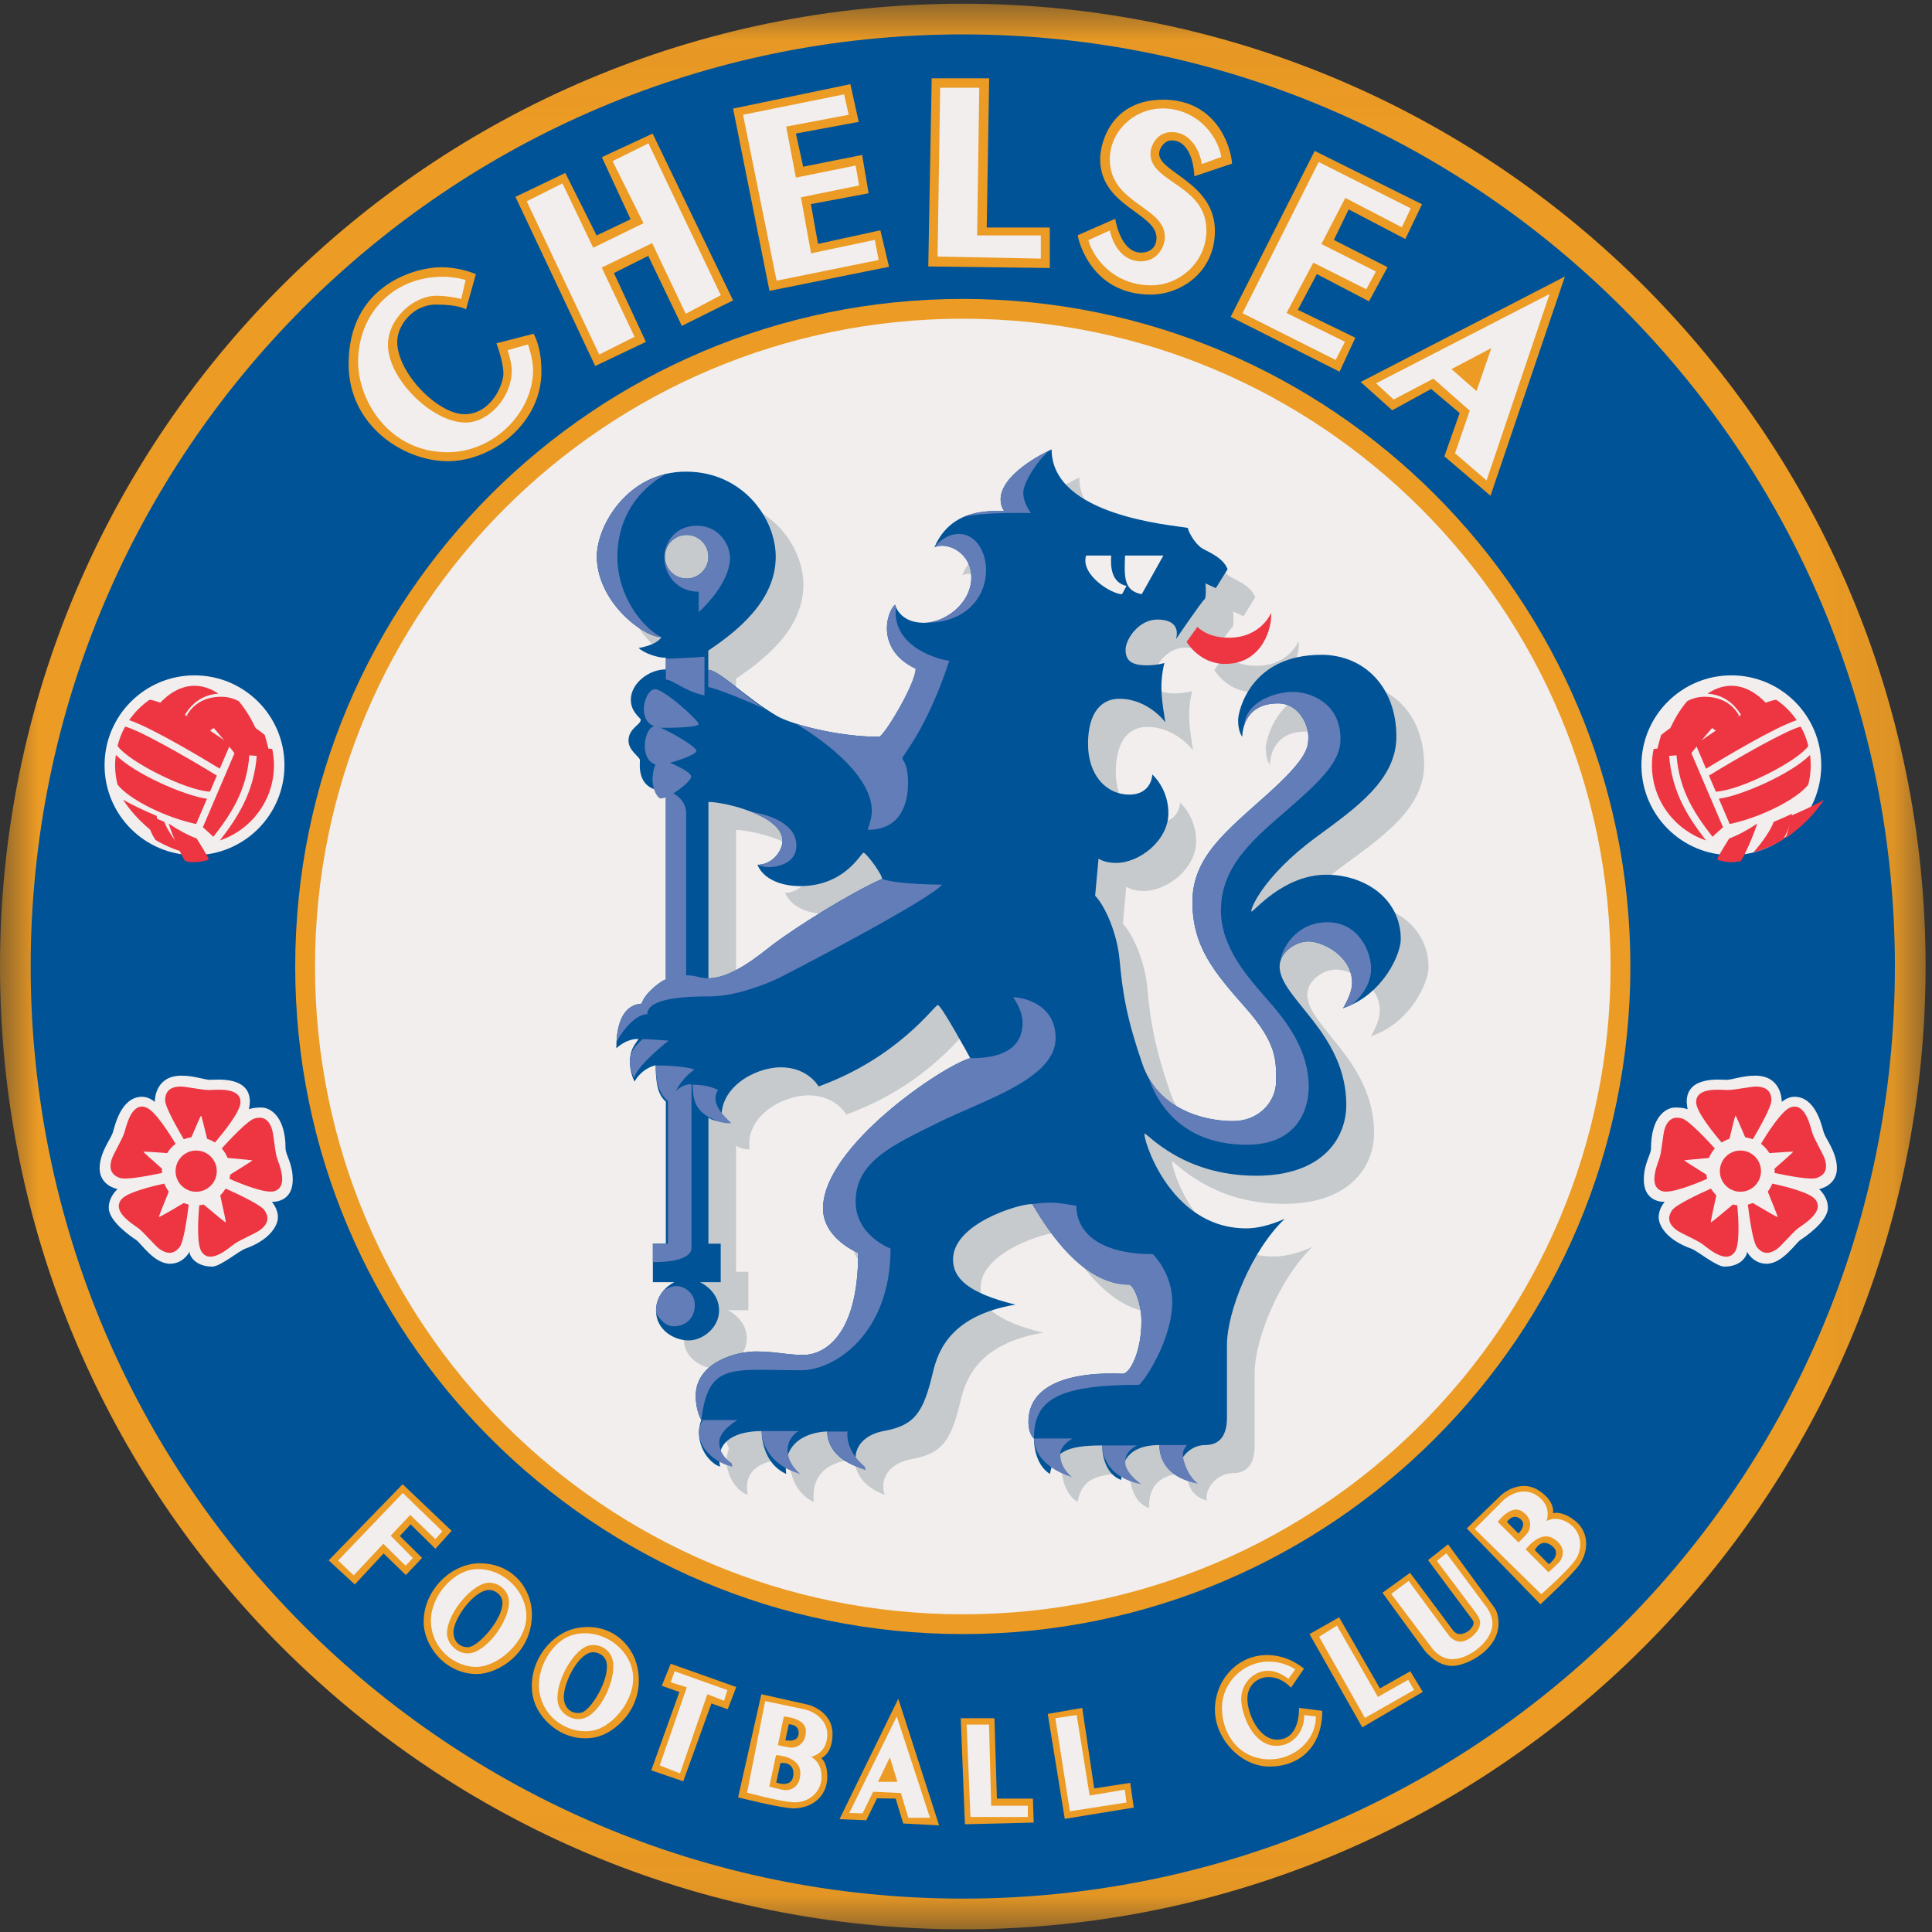 <?xml version="1.0" encoding="UTF-8" standalone="no"?>
<svg width="25px" height="25px" viewBox="0 0 25 25" version="1.1" xmlns="http://www.w3.org/2000/svg" xmlns:xlink="http://www.w3.org/1999/xlink">
    <rect x="0" y="0" width="25" height="25" fill="#333333" stroke="none"/>
    <!-- Generator: Sketch 42 (36781) - http://www.bohemiancoding.com/sketch -->
    <title>chelsea_crest</title>
    <desc>Created with Sketch.</desc>
    <defs>
        <polygon id="path-1" points="24.917 12.493 24.917 24.952 0 24.952 0 12.493 0 0.035 24.917 0.035"></polygon>
    </defs>
    <g id="Page-1" stroke="none" stroke-width="1" fill="none" fill-rule="evenodd">
        <g id="standings" transform="translate(-37, -568)">
            <g id="Group" transform="translate(15, 478)">
                <g id="row3" transform="translate(0, 90)">
                    <g id="chelsea_crest" transform="translate(22, 0)">
                        <g id="Group-3" transform="translate(0, 0.013)">
                            <mask id="mask-2" fill="white">
                                <use xlink:href="#path-1"></use>
                            </mask>
                            <g id="Clip-2"></g>
                            <path d="M0,12.493 C0,5.612 5.578,0.035 12.459,0.035 C19.339,0.035 24.917,5.612 24.917,12.493 C24.917,19.374 19.339,24.952 12.459,24.952 C5.578,24.952 0,19.374 0,12.493" id="Fill-1" fill="#EC9B24" mask="url(#mask-2)"></path>
                        </g>
                        <path d="M0.397,12.507 C0.397,5.845 5.797,0.445 12.459,0.445 C19.12,0.445 24.52,5.845 24.52,12.507 C24.52,19.168 19.12,24.568 12.459,24.568 C5.797,24.568 0.397,19.168 0.397,12.507" id="Fill-4" fill="#005397"></path>
                        <path d="M3.82,12.507 C3.82,7.736 7.688,3.868 12.459,3.868 C17.23,3.868 21.097,7.736 21.097,12.507 C21.097,17.278 17.23,21.145 12.459,21.145 C7.688,21.145 3.82,17.278 3.82,12.507" id="Fill-6" fill="#EC9B24"></path>
                        <path d="M4.076,12.507 C4.076,7.877 7.829,4.124 12.459,4.124 C17.088,4.124 20.841,7.877 20.841,12.507 C20.841,17.136 17.088,20.889 12.459,20.889 C7.829,20.889 4.076,17.136 4.076,12.507" id="Fill-8" fill="#F1EEED"></path>
                        <path d="M1.353,9.902 C1.353,10.545 1.874,11.066 2.517,11.066 C3.16,11.066 3.681,10.545 3.681,9.902 C3.681,9.26 3.16,8.739 2.517,8.739 C1.874,8.739 1.353,9.26 1.353,9.902" id="Fill-10" fill="#F1EEED"></path>
                        <path d="M2.347,13.919 C2.515,13.919 2.644,13.973 2.719,13.973 C2.794,13.973 3.233,13.919 3.233,14.255 C3.233,14.283 3.222,14.355 3.222,14.355 C3.222,14.355 3.26,14.331 3.381,14.331 C3.503,14.331 3.695,14.453 3.695,14.861 C3.695,14.943 3.788,15.054 3.788,15.265 C3.788,15.507 3.618,15.553 3.518,15.553 C3.518,15.553 3.596,15.636 3.596,15.75 C3.596,15.864 3.486,16.047 3.173,16.158 C3.098,16.184 2.849,16.39 2.747,16.39 C2.53,16.39 2.452,16.252 2.452,16.198 C2.452,16.198 2.378,16.35 2.203,16.353 C1.996,16.356 1.823,16.086 1.762,16.045 C1.7,16.005 1.407,15.805 1.407,15.628 C1.407,15.483 1.521,15.387 1.521,15.387 C1.521,15.387 1.272,15.343 1.29,15.09 C1.303,14.897 1.434,14.735 1.459,14.657 C1.485,14.579 1.56,14.192 1.84,14.192 C1.93,14.192 2.003,14.259 2.003,14.259 C2.003,14.202 2.024,13.919 2.347,13.919" id="Fill-12" fill="#F1EEED"></path>
                        <path d="M2.476,14.717 C2.546,14.552 2.598,14.435 2.602,14.435 C2.606,14.435 2.638,14.56 2.68,14.736 C2.716,14.748 2.75,14.764 2.781,14.784 C2.88,14.669 3.112,14.386 3.112,14.262 C3.112,14.06 2.788,14.105 2.702,14.105 C2.617,14.105 2.405,14.06 2.341,14.06 C2.177,14.06 2.137,14.147 2.137,14.238 C2.137,14.325 2.296,14.603 2.378,14.742 C2.409,14.73 2.442,14.721 2.476,14.717" id="Fill-14" fill="#EE3542"></path>
                        <path d="M3.582,14.976 C3.558,14.894 3.54,14.679 3.521,14.617 C3.474,14.461 3.379,14.447 3.291,14.474 C3.206,14.499 2.973,14.746 2.869,14.861 C2.901,14.897 2.927,14.939 2.946,14.984 C3.131,15 3.265,15.013 3.267,15.015 C3.27,15.017 3.147,15.095 2.978,15.2 C2.976,15.219 2.974,15.237 2.97,15.254 C3.117,15.319 3.435,15.448 3.549,15.414 C3.743,15.355 3.607,15.058 3.582,14.976" id="Fill-16" fill="#EE3542"></path>
                        <path d="M3.421,15.659 C3.369,15.586 3.06,15.443 2.919,15.38 C2.9,15.412 2.876,15.442 2.85,15.468 C2.894,15.665 2.925,15.813 2.921,15.817 C2.917,15.822 2.795,15.722 2.635,15.586 C2.617,15.591 2.598,15.594 2.579,15.596 C2.564,15.753 2.541,16.103 2.611,16.201 C2.727,16.367 2.966,16.143 3.036,16.094 C3.106,16.045 3.304,15.96 3.357,15.922 C3.491,15.828 3.474,15.734 3.421,15.659" id="Fill-18" fill="#EE3542"></path>
                        <path d="M2.056,15.747 C2.056,15.738 2.11,15.601 2.184,15.419 C2.161,15.388 2.141,15.353 2.126,15.316 C1.966,15.35 1.64,15.429 1.568,15.523 C1.444,15.683 1.728,15.845 1.796,15.897 C1.863,15.95 2.003,16.114 2.054,16.154 C2.184,16.253 2.269,16.209 2.325,16.137 C2.378,16.067 2.423,15.745 2.442,15.587 C2.42,15.582 2.399,15.575 2.378,15.567 C2.195,15.676 2.056,15.756 2.056,15.747" id="Fill-20" fill="#EE3542"></path>
                        <path d="M2.095,15.15 C2.095,15.141 2.097,15.132 2.097,15.123 C1.957,15 1.855,14.909 1.855,14.904 C1.855,14.9 1.984,14.907 2.163,14.921 C2.192,14.874 2.229,14.834 2.272,14.801 C2.192,14.667 2.002,14.366 1.886,14.328 C1.694,14.263 1.634,14.584 1.606,14.665 C1.579,14.746 1.469,14.932 1.448,14.993 C1.396,15.148 1.466,15.214 1.552,15.243 C1.633,15.271 1.936,15.212 2.096,15.178 C2.096,15.168 2.095,15.159 2.095,15.15" id="Fill-22" fill="#EE3542"></path>
                        <path d="M2.272,15.155 C2.272,15.302 2.391,15.421 2.538,15.421 C2.685,15.421 2.805,15.302 2.805,15.155 C2.805,15.007 2.685,14.888 2.538,14.888 C2.391,14.888 2.272,15.007 2.272,15.155" id="Fill-24" fill="#EE3542"></path>
                        <path d="M22.712,13.919 C22.544,13.919 22.415,13.973 22.34,13.973 C22.265,13.973 21.826,13.919 21.826,14.255 C21.826,14.283 21.837,14.355 21.837,14.355 C21.837,14.355 21.799,14.331 21.678,14.331 C21.556,14.331 21.364,14.453 21.364,14.861 C21.364,14.943 21.271,15.054 21.271,15.265 C21.271,15.507 21.441,15.553 21.541,15.553 C21.541,15.553 21.463,15.636 21.463,15.75 C21.463,15.864 21.573,16.047 21.886,16.158 C21.961,16.184 22.21,16.39 22.312,16.39 C22.529,16.39 22.607,16.252 22.607,16.198 C22.607,16.198 22.681,16.35 22.856,16.353 C23.063,16.356 23.236,16.086 23.297,16.045 C23.359,16.005 23.653,15.805 23.653,15.628 C23.653,15.483 23.539,15.387 23.539,15.387 C23.539,15.387 23.787,15.343 23.769,15.09 C23.756,14.897 23.626,14.735 23.6,14.657 C23.575,14.579 23.5,14.192 23.219,14.192 C23.129,14.192 23.056,14.259 23.056,14.259 C23.056,14.202 23.035,13.919 22.712,13.919" id="Fill-26" fill="#F1EEED"></path>
                        <path d="M22.583,14.717 C22.513,14.552 22.462,14.435 22.457,14.435 C22.453,14.435 22.421,14.56 22.379,14.736 C22.343,14.748 22.309,14.764 22.278,14.784 C22.179,14.669 21.948,14.386 21.948,14.262 C21.948,14.06 22.271,14.105 22.357,14.105 C22.442,14.105 22.654,14.06 22.718,14.06 C22.882,14.06 22.922,14.147 22.922,14.238 C22.922,14.325 22.763,14.603 22.681,14.742 C22.65,14.73 22.617,14.721 22.583,14.717" id="Fill-28" fill="#EE3542"></path>
                        <path d="M21.477,14.976 C21.502,14.894 21.519,14.679 21.538,14.617 C21.585,14.461 21.68,14.447 21.768,14.474 C21.853,14.499 22.086,14.746 22.19,14.861 C22.158,14.897 22.132,14.939 22.113,14.984 C21.928,15 21.794,15.013 21.792,15.015 C21.789,15.017 21.913,15.095 22.081,15.2 C22.083,15.219 22.086,15.237 22.09,15.254 C21.942,15.319 21.624,15.448 21.51,15.414 C21.316,15.355 21.452,15.058 21.477,14.976" id="Fill-30" fill="#EE3542"></path>
                        <path d="M21.638,15.659 C21.69,15.586 21.999,15.443 22.14,15.38 C22.159,15.412 22.183,15.442 22.209,15.468 C22.165,15.665 22.134,15.813 22.138,15.817 C22.142,15.822 22.264,15.722 22.424,15.586 C22.442,15.591 22.461,15.594 22.48,15.596 C22.495,15.753 22.518,16.103 22.448,16.201 C22.332,16.367 22.093,16.143 22.023,16.094 C21.953,16.045 21.755,15.96 21.702,15.922 C21.568,15.828 21.586,15.734 21.638,15.659" id="Fill-32" fill="#EE3542"></path>
                        <path d="M23.003,15.747 C23.003,15.738 22.949,15.601 22.875,15.419 C22.899,15.388 22.919,15.353 22.933,15.316 C23.093,15.35 23.42,15.429 23.492,15.523 C23.615,15.683 23.331,15.845 23.263,15.897 C23.196,15.95 23.056,16.114 23.005,16.154 C22.875,16.253 22.79,16.209 22.734,16.137 C22.681,16.067 22.636,15.745 22.617,15.587 C22.639,15.582 22.661,15.575 22.681,15.567 C22.865,15.676 23.003,15.756 23.003,15.747" id="Fill-34" fill="#EE3542"></path>
                        <path d="M22.964,15.15 C22.964,15.141 22.962,15.132 22.962,15.123 C23.102,15 23.204,14.909 23.204,14.904 C23.204,14.9 23.075,14.907 22.896,14.921 C22.867,14.874 22.83,14.834 22.787,14.801 C22.867,14.667 23.057,14.366 23.173,14.328 C23.365,14.263 23.426,14.584 23.453,14.665 C23.48,14.746 23.59,14.932 23.611,14.993 C23.663,15.148 23.593,15.214 23.507,15.243 C23.426,15.271 23.123,15.212 22.963,15.178 C22.963,15.168 22.964,15.159 22.964,15.15" id="Fill-36" fill="#EE3542"></path>
                        <path d="M22.787,15.155 C22.787,15.302 22.668,15.421 22.521,15.421 C22.374,15.421 22.255,15.302 22.255,15.155 C22.255,15.007 22.374,14.888 22.521,14.888 C22.668,14.888 22.787,15.007 22.787,15.155" id="Fill-38" fill="#EE3542"></path>
                        <path d="M3.232,9.67 C3.183,9.668 3.128,9.667 3.069,9.666 L2.625,10.705 C2.685,10.757 2.729,10.797 2.76,10.828 C3.026,10.491 3.22,10.167 3.232,9.67" id="Fill-40" fill="#EE3542"></path>
                        <path d="M3.426,9.511 C3.343,9.441 3.162,9.306 3.011,9.306 C2.88,9.306 2.795,9.353 2.747,9.397 C2.896,9.57 3.014,9.719 3.053,9.769 C3.262,9.769 3.407,9.789 3.497,9.806 C3.478,9.703 3.454,9.605 3.426,9.511" id="Fill-42" fill="#EE3542"></path>
                        <path d="M2.806,10.036 C2.419,9.799 1.809,9.45 1.619,9.402 C1.576,9.48 1.543,9.564 1.521,9.653 C1.663,9.853 2.4,10.228 2.717,10.244 L2.806,10.036 Z" id="Fill-44" fill="#EE3542"></path>
                        <path d="M2.127,10.635 C2.046,10.602 1.966,10.567 1.889,10.53 C1.903,10.627 1.938,10.76 2.011,10.868 C2.127,10.938 2.254,10.993 2.389,11.03 C2.273,10.899 2.16,10.735 2.127,10.635" id="Fill-46" fill="#EE3542"></path>
                        <path d="M2.678,10.336 C2.389,10.297 1.745,10.016 1.499,9.769 C1.493,9.813 1.489,9.857 1.489,9.902 C1.489,9.989 1.501,10.073 1.521,10.153 C1.664,10.337 2.12,10.573 2.538,10.663 L2.678,10.336 Z" id="Fill-48" fill="#EE3542"></path>
                        <path d="M2.844,9.947 L2.978,9.634 C2.738,9.46 2.178,9.083 1.935,9.055 C1.832,9.126 1.743,9.216 1.671,9.319 C1.957,9.411 2.648,9.827 2.844,9.947" id="Fill-50" fill="#EE3542"></path>
                        <path d="M2.7,11.109 C2.658,11.034 2.6,10.937 2.545,10.85 C2.432,10.808 2.307,10.741 2.182,10.657 C2.237,10.827 2.336,11.05 2.395,11.142 C2.435,11.151 2.475,11.157 2.517,11.157 C2.577,11.157 2.635,11.145 2.692,11.127 C2.695,11.121 2.697,11.115 2.7,11.109" id="Fill-52" fill="#EE3542"></path>
                        <path d="M2.028,10.558 C1.868,10.491 1.72,10.421 1.592,10.349 C1.717,10.538 1.886,10.707 2.092,10.849 C2.05,10.737 2.031,10.632 2.028,10.558" id="Fill-54" fill="#EE3542"></path>
                        <path d="M2.862,9.016 C2.718,9.016 2.53,9.061 2.416,9.259 C2.498,9.341 2.581,9.43 2.658,9.516 C2.72,9.435 2.837,9.358 3.011,9.358 C3.12,9.358 3.238,9.417 3.333,9.479 C3.265,9.322 3.183,9.183 3.089,9.073 C3.043,9.048 2.964,9.016 2.862,9.016" id="Fill-56" fill="#EE3542"></path>
                        <path d="M3.328,9.674 C3.315,10.191 3.109,10.537 2.845,10.875 C3.252,10.738 3.545,10.355 3.545,9.902 C3.545,9.83 3.537,9.76 3.523,9.692 C3.479,9.686 3.415,9.679 3.328,9.674" id="Fill-58" fill="#EE3542"></path>
                        <path d="M2.33,9.374 C2.432,9.126 2.602,8.99 2.825,8.976 C2.728,8.91 2.624,8.874 2.517,8.874 C2.35,8.874 2.194,8.961 2.055,9.112 C2.137,9.17 2.232,9.263 2.33,9.374" id="Fill-60" fill="#EE3542"></path>
                        <path d="M23.567,9.902 C23.567,10.545 23.046,11.066 22.404,11.066 C21.761,11.066 21.24,10.545 21.24,9.902 C21.24,9.26 21.761,8.739 22.404,8.739 C23.046,8.739 23.567,9.26 23.567,9.902" id="Fill-62" fill="#F1EEED"></path>
                        <path d="M21.689,9.67 C21.737,9.668 21.792,9.667 21.852,9.666 L22.296,10.705 C22.236,10.757 22.192,10.797 22.16,10.828 C21.895,10.491 21.7,10.167 21.689,9.67" id="Fill-64" fill="#EE3542"></path>
                        <path d="M21.495,9.511 C21.578,9.441 21.758,9.306 21.91,9.306 C22.041,9.306 22.125,9.353 22.174,9.397 C22.024,9.57 21.906,9.719 21.868,9.769 C21.658,9.769 21.514,9.789 21.424,9.806 C21.442,9.703 21.466,9.605 21.495,9.511" id="Fill-66" fill="#EE3542"></path>
                        <path d="M22.114,10.036 C22.501,9.799 23.112,9.45 23.301,9.402 C23.345,9.48 23.378,9.564 23.4,9.653 C23.257,9.853 22.52,10.228 22.203,10.244 L22.114,10.036 Z" id="Fill-68" fill="#EE3542"></path>
                        <path d="M22.951,10.635 C23.032,10.602 23.112,10.567 23.189,10.53 C23.175,10.627 23.141,10.76 23.068,10.868 C22.951,10.938 22.824,10.993 22.689,11.03 C22.805,10.899 22.918,10.735 22.951,10.635" id="Fill-70" fill="#EE3542"></path>
                        <path d="M22.242,10.336 C22.532,10.297 23.176,10.016 23.422,9.769 C23.427,9.813 23.431,9.857 23.431,9.902 C23.431,9.989 23.419,10.073 23.399,10.153 C23.256,10.337 22.801,10.573 22.382,10.663 L22.242,10.336 Z" id="Fill-72" fill="#EE3542"></path>
                        <path d="M22.076,9.947 L21.943,9.634 C22.182,9.46 22.743,9.083 22.985,9.055 C23.089,9.126 23.178,9.216 23.249,9.319 C22.964,9.411 22.272,9.827 22.076,9.947" id="Fill-74" fill="#EE3542"></path>
                        <path d="M22.22,11.109 C22.263,11.034 22.321,10.937 22.375,10.85 C22.488,10.808 22.614,10.741 22.739,10.657 C22.683,10.827 22.585,11.05 22.526,11.142 C22.486,11.151 22.445,11.157 22.404,11.157 C22.344,11.157 22.286,11.145 22.229,11.127 C22.226,11.121 22.223,11.115 22.22,11.109" id="Fill-76" fill="#EE3542"></path>
                        <path d="M23.168,10.558 C23.328,10.491 23.476,10.421 23.603,10.349 C23.479,10.538 23.309,10.707 23.103,10.849 C23.146,10.737 23.164,10.632 23.168,10.558" id="Fill-78" fill="#EE3542"></path>
                        <path d="M22.058,9.016 C22.203,9.016 22.39,9.061 22.504,9.259 C22.422,9.341 22.34,9.43 22.262,9.516 C22.201,9.435 22.084,9.358 21.91,9.358 C21.801,9.358 21.682,9.417 21.588,9.479 C21.656,9.322 21.738,9.183 21.832,9.073 C21.878,9.048 21.956,9.016 22.058,9.016" id="Fill-80" fill="#EE3542"></path>
                        <path d="M21.593,9.674 C21.606,10.191 21.811,10.537 22.076,10.875 C21.669,10.738 21.376,10.355 21.376,9.902 C21.376,9.83 21.384,9.76 21.398,9.692 C21.441,9.686 21.505,9.679 21.593,9.674" id="Fill-82" fill="#EE3542"></path>
                        <path d="M22.591,9.374 C22.488,9.126 22.318,8.99 22.095,8.976 C22.193,8.91 22.296,8.874 22.404,8.874 C22.57,8.874 22.727,8.961 22.866,9.112 C22.783,9.17 22.689,9.263 22.591,9.374" id="Fill-84" fill="#EE3542"></path>
                        <path d="M10.345,12.597 C10.212,12.699 9.835,13.023 9.525,13.023 L9.525,10.74 C9.736,10.74 10.483,10.917 10.483,11.241 C10.483,11.376 10.351,11.553 10.159,11.553 C10.24,11.748 10.48,11.829 10.711,11.829 C11.296,11.829 11.5,11.397 11.533,11.397 C11.566,11.397 11.773,11.673 11.773,11.736 C11.377,11.91 10.666,12.351 10.345,12.597 M9.243,7.849 C9.087,7.849 9.145,7.723 9.145,7.567 C9.145,7.412 9.087,7.339 9.243,7.339 C9.399,7.339 9.525,7.412 9.525,7.567 C9.525,7.723 9.399,7.849 9.243,7.849 M18.485,12.519 C18.485,11.991 18.02,11.682 17.522,11.682 C16.967,11.682 16.583,12.159 16.553,12.159 C16.523,12.159 16.679,11.718 17.393,11.193 C17.913,10.811 18.428,10.452 18.428,9.895 C18.428,9.253 18.011,8.836 17.456,8.836 C16.541,8.836 16.379,9.562 16.379,9.685 C16.379,9.835 16.433,9.898 16.433,9.898 C16.433,9.898 16.421,9.466 16.895,9.466 C17.177,9.466 17.288,9.757 17.288,9.895 C17.288,10.033 17.285,10.168 16.757,10.641 C16.229,11.115 15.789,11.451 15.789,12.033 C15.789,12.615 16.07,12.945 16.475,13.404 C16.88,13.862 16.871,14.078 16.871,14.351 C16.871,14.624 16.643,14.87 16.316,14.87 C15.921,14.87 15.342,14.712 15.142,14.132 C14.942,13.553 14.886,13.225 14.846,12.781 C14.817,12.459 14.67,12.101 14.53,11.953 L14.574,11.473 C14.574,11.473 14.646,11.529 14.802,11.529 C15.106,11.529 15.478,11.237 15.478,10.885 C15.478,10.565 15.27,10.386 15.27,10.386 C15.27,10.386 15.266,10.645 14.97,10.645 C14.674,10.645 14.438,10.393 14.438,9.99 C14.438,9.586 14.61,9.406 14.842,9.406 C15.218,9.406 15.438,9.71 15.438,9.71 C15.402,9.466 15.352,9.244 15.426,8.942 C15.426,8.942 15.338,8.972 15.198,8.972 C14.996,8.972 14.924,8.908 14.924,8.77 C14.924,8.632 15.098,8.379 15.336,8.38 C15.672,8.382 15.642,8.536 15.642,8.536 C15.642,8.536 15.913,8.138 15.943,8.12 C15.973,8.102 15.957,7.912 15.957,7.912 L16.091,7.974 L16.243,7.728 C16.179,7.562 15.956,7.494 15.895,7.446 C15.803,7.374 15.729,7.229 15.729,7.195 C15.52,7.157 13.966,7.039 13.966,6.179 C13.858,6.227 13.306,6.503 13.306,6.827 C13.306,6.923 13.353,6.977 13.353,6.977 C13.176,6.977 12.67,6.935 12.451,7.444 C12.619,7.369 12.927,7.513 12.927,7.837 C12.927,8.161 12.598,8.422 12.313,8.422 C11.995,8.422 11.941,8.188 11.941,8.188 C11.83,8.281 11.689,8.77 12.208,9.016 C12.208,9.211 11.794,9.898 11.734,9.898 C11.2,9.898 10.594,9.735 10.411,9.628 C9.997,9.385 9.661,9.03 9.523,9.03 L9.523,8.782 C9.895,8.533 10.396,8.137 10.396,7.567 C10.396,7.07 9.967,6.467 9.236,6.467 C8.474,6.467 8.081,7.175 8.081,7.561 C8.081,8.154 8.686,8.608 8.918,8.608 C8.85,8.716 8.622,8.748 8.622,8.748 C8.682,8.806 8.853,8.875 8.975,8.875 L8.975,9.025 C8.752,9.025 8.522,9.208 8.522,9.418 C8.522,9.582 8.65,9.652 8.65,9.678 C8.65,9.744 8.492,9.788 8.492,9.948 C8.492,10.082 8.64,10.156 8.64,10.202 C8.64,10.248 8.586,10.598 8.975,10.598 L8.975,13.039 C8.936,13.039 8.702,13.209 8.662,13.351 C8.576,13.357 8.334,13.194 8.334,13.728 C8.486,13.59 8.622,13.608 8.622,13.608 C8.558,13.696 8.51,13.76 8.51,13.904 C8.51,14.048 8.57,14.158 8.57,14.158 C8.66,14 8.81,14.15 8.844,14.15 C8.844,14.474 8.908,14.554 8.975,14.62 L8.975,16.457 L8.807,16.457 L8.807,16.954 L9.086,16.954 C8.983,17.005 8.848,17.125 8.848,17.323 C8.848,17.575 9.084,17.709 9.269,17.709 C9.453,17.709 9.663,17.542 9.663,17.322 C9.663,17.101 9.486,16.987 9.416,16.954 L9.684,16.954 L9.684,16.457 L9.525,16.457 L9.525,14.825 C9.525,14.825 9.58,14.873 9.7,14.873 C9.641,14.45 10.115,14.174 10.463,14.174 C10.815,14.174 10.951,14.422 10.951,14.422 C11.991,14.044 12.451,13.369 12.495,13.369 C12.539,13.369 12.914,14.056 12.914,14.056 C12.556,14.156 11.008,15.197 11.008,16.001 C11.008,16.394 11.464,16.577 11.464,16.577 C11.464,17.71 10.975,17.896 10.756,17.896 C10.537,17.896 10.402,17.851 10.138,17.851 C9.874,17.851 9.362,17.998 9.362,18.424 C9.362,18.625 9.434,18.739 9.434,18.739 C9.434,18.739 9.402,18.82 9.402,18.896 C9.402,19.132 9.561,19.309 9.676,19.342 C9.604,18.988 9.916,18.881 10.215,18.881 C10.215,19.013 10.263,19.313 10.531,19.436 C10.476,18.94 10.948,18.887 11.062,18.887 C11.062,19.005 11.119,19.219 11.447,19.343 C11.377,19.117 11.522,18.929 11.8,18.88 C12.202,18.808 12.31,18.631 12.43,18.124 C12.498,17.836 12.666,17.386 13.497,17.245 C12.888,17.095 12.69,16.906 12.69,16.66 C12.69,16.202 13.527,15.944 13.716,15.944 C14.193,16.762 14.628,16.987 14.979,16.987 C15.048,17.032 15.129,17.245 15.129,17.461 C15.129,17.851 14.982,18.139 14.886,18.139 C14.79,18.139 13.666,18.057 13.666,18.763 C13.666,18.925 13.737,18.977 13.737,18.977 C13.737,19.057 13.755,19.318 13.944,19.436 C13.997,19.15 14.162,19.067 14.62,19.067 C14.62,19.192 14.662,19.441 14.868,19.514 C14.868,19.387 14.875,19.063 15.361,19.063 C15.361,19.222 15.427,19.367 15.618,19.417 C15.583,19.28 15.735,19.063 15.95,19.063 C16.115,19.063 16.235,18.973 16.235,18.703 L16.235,17.767 C16.235,17.335 16.553,16.544 16.982,16.136 C16.763,16.232 16.604,16.259 16.484,16.259 C15.468,16.259 15.132,15.032 15.171,15.032 C15.21,15.032 15.666,15.578 16.613,15.578 C17.471,15.578 17.78,15.092 17.78,14.66 C17.78,13.727 16.916,13.281 16.916,12.87 C16.916,12.693 17.114,12.546 17.291,12.546 C17.468,12.546 17.855,12.729 17.855,13.083 C17.855,13.227 17.738,13.41 17.738,13.41 C18.257,13.236 18.485,12.708 18.485,12.519" id="Fill-86" fill="#C6CACD"></path>
                        <path d="M15.853,8.475 L15.714,8.668 C15.714,8.668 15.874,8.954 16.211,8.954 C16.715,8.954 16.825,8.445 16.805,8.296 C16.805,8.296 16.675,8.616 16.26,8.616 C15.971,8.616 15.853,8.475 15.853,8.475" id="Fill-88" fill="#C6CACD"></path>
                        <path d="M9.987,12.233 C9.854,12.335 9.477,12.659 9.167,12.659 L9.167,10.377 C9.378,10.377 10.125,10.554 10.125,10.878 C10.125,11.013 9.993,11.19 9.801,11.19 C9.882,11.385 10.122,11.466 10.353,11.466 C10.937,11.466 11.141,11.034 11.174,11.034 C11.207,11.034 11.414,11.31 11.414,11.373 C11.018,11.547 10.308,11.988 9.987,12.233 M8.885,7.486 C8.729,7.486 8.603,7.36 8.603,7.204 C8.603,7.048 8.729,6.922 8.885,6.922 C9.04,6.922 9.167,7.048 9.167,7.204 C9.167,7.36 9.04,7.486 8.885,7.486 M18.126,12.155 C18.126,11.628 17.661,11.319 17.163,11.319 C16.609,11.319 16.225,11.796 16.195,11.796 C16.165,11.796 16.321,11.355 17.035,10.83 C17.555,10.448 18.069,10.089 18.069,9.531 C18.069,8.889 17.652,8.473 17.098,8.473 C16.183,8.473 16.021,9.198 16.021,9.321 C16.021,9.471 16.075,9.534 16.075,9.534 C16.075,9.534 16.063,9.102 16.537,9.102 C16.819,9.102 16.93,9.393 16.93,9.531 C16.93,9.669 16.927,9.804 16.399,10.278 C15.871,10.752 15.43,11.088 15.43,11.67 C15.43,12.251 15.712,12.581 16.117,13.04 C16.522,13.499 16.513,13.715 16.513,13.988 C16.513,14.261 16.285,14.507 15.958,14.507 C15.563,14.507 14.983,14.349 14.783,13.769 C14.583,13.189 14.527,12.861 14.487,12.417 C14.458,12.095 14.311,11.738 14.171,11.59 L14.215,11.11 C14.215,11.11 14.287,11.166 14.443,11.166 C14.747,11.166 15.119,10.874 15.119,10.522 C15.119,10.202 14.911,10.022 14.911,10.022 C14.911,10.022 14.907,10.282 14.611,10.282 C14.315,10.282 14.079,10.03 14.079,9.626 C14.079,9.222 14.251,9.042 14.483,9.042 C14.859,9.042 15.079,9.346 15.079,9.346 C15.043,9.102 14.993,8.881 15.067,8.579 C15.067,8.579 14.979,8.609 14.839,8.609 C14.637,8.609 14.565,8.545 14.565,8.407 C14.565,8.269 14.739,8.015 14.977,8.017 C15.313,8.019 15.215,8.273 15.215,8.273 C15.215,8.273 15.555,7.775 15.585,7.757 C15.615,7.739 15.599,7.549 15.599,7.549 L15.733,7.611 L15.885,7.365 C15.821,7.199 15.597,7.13 15.537,7.083 C15.445,7.011 15.371,6.865 15.371,6.831 C15.161,6.793 13.608,6.675 13.608,5.815 C13.5,5.863 12.948,6.139 12.948,6.463 C12.948,6.559 12.995,6.613 12.995,6.613 C12.818,6.613 12.311,6.571 12.092,7.081 C12.26,7.006 12.569,7.15 12.569,7.474 C12.569,7.798 12.239,8.059 11.954,8.059 C11.636,8.059 11.582,7.825 11.582,7.825 C11.471,7.918 11.33,8.407 11.849,8.653 C11.849,8.848 11.435,9.534 11.375,9.534 C10.842,9.534 10.236,9.372 10.053,9.264 C9.639,9.021 9.303,8.667 9.165,8.667 L9.165,8.419 C9.537,8.17 10.038,7.774 10.038,7.204 C10.038,6.706 9.609,6.103 8.877,6.103 C8.115,6.103 7.723,6.811 7.723,7.198 C7.723,7.791 8.327,8.245 8.559,8.245 C8.491,8.353 8.263,8.385 8.263,8.385 C8.323,8.443 8.495,8.512 8.616,8.512 L8.616,8.662 C8.393,8.662 8.163,8.845 8.163,9.054 C8.163,9.218 8.291,9.288 8.291,9.314 C8.291,9.38 8.133,9.424 8.133,9.584 C8.133,9.718 8.281,9.792 8.281,9.838 C8.281,9.884 8.228,10.235 8.616,10.235 L8.616,12.675 C8.577,12.675 8.343,12.845 8.303,12.987 C8.217,12.993 7.975,13.031 7.975,13.565 C8.127,13.427 8.263,13.445 8.263,13.445 C8.199,13.533 8.151,13.597 8.151,13.741 C8.151,13.885 8.211,13.995 8.211,13.995 C8.301,13.837 8.451,13.787 8.485,13.787 C8.485,14.111 8.549,14.191 8.616,14.257 L8.616,16.093 L8.448,16.093 L8.448,16.591 L8.727,16.591 C8.624,16.642 8.489,16.762 8.489,16.96 C8.489,17.212 8.726,17.345 8.91,17.345 C9.095,17.345 9.305,17.179 9.305,16.958 C9.305,16.738 9.128,16.624 9.057,16.591 L9.326,16.591 L9.326,16.093 L9.167,16.093 L9.167,14.462 C9.167,14.462 9.222,14.51 9.342,14.51 C9.283,14.087 9.757,13.811 10.105,13.811 C10.457,13.811 10.593,14.059 10.593,14.059 C11.632,13.681 12.092,13.005 12.136,13.005 C12.18,13.005 12.555,13.692 12.555,13.692 C12.197,13.793 10.65,14.834 10.65,15.637 C10.65,16.03 11.105,16.213 11.105,16.213 C11.105,17.347 10.617,17.533 10.398,17.533 C10.179,17.533 10.044,17.488 9.78,17.488 C9.516,17.488 9.003,17.635 9.003,18.061 C9.003,18.262 9.075,18.375 9.075,18.375 C9.075,18.375 9.044,18.456 9.044,18.533 C9.044,18.768 9.203,18.945 9.318,18.978 C9.246,18.624 9.558,18.518 9.856,18.518 C9.856,18.65 9.904,18.95 10.173,19.073 C10.117,18.576 10.59,18.524 10.704,18.524 C10.704,18.641 10.761,18.855 11.088,18.979 C11.018,18.753 11.164,18.566 11.441,18.516 C11.843,18.444 11.951,18.268 12.071,17.761 C12.139,17.473 12.308,17.023 13.139,16.882 C12.53,16.732 12.332,16.543 12.332,16.297 C12.332,15.838 13.169,15.58 13.358,15.58 C13.835,16.399 14.269,16.624 14.62,16.624 C14.689,16.669 14.77,16.882 14.77,17.098 C14.77,17.488 14.623,17.776 14.527,17.776 C14.431,17.776 13.308,17.694 13.308,18.4 C13.308,18.561 13.379,18.614 13.379,18.614 C13.379,18.693 13.397,18.954 13.586,19.073 C13.638,18.786 13.803,18.704 14.262,18.704 C14.262,18.828 14.304,19.077 14.509,19.151 C14.509,19.023 14.517,18.699 15.003,18.699 C15.003,18.858 15.069,19.004 15.259,19.053 C15.225,18.917 15.376,18.699 15.592,18.699 C15.757,18.699 15.877,18.609 15.877,18.339 L15.877,17.404 C15.877,16.972 16.195,16.18 16.624,15.772 C16.405,15.868 16.246,15.895 16.126,15.895 C15.109,15.895 14.773,14.669 14.812,14.669 C14.851,14.669 15.307,15.214 16.255,15.214 C17.113,15.214 17.421,14.729 17.421,14.297 C17.421,13.364 16.558,12.917 16.558,12.507 C16.558,12.329 16.756,12.182 16.933,12.182 C17.11,12.182 17.496,12.365 17.496,12.719 C17.496,12.863 17.379,13.046 17.379,13.046 C17.898,12.872 18.126,12.344 18.126,12.155" id="Fill-90" fill="#005397"></path>
                        <path d="M12.569,7.474 C12.569,7.787 12.262,8.04 11.984,8.057 L11.984,8.058 C12.522,8.058 12.76,7.703 12.76,7.379 C12.76,7.123 12.614,6.909 12.412,6.909 C12.21,6.909 12.092,7.081 12.092,7.081 C12.26,7.006 12.569,7.15 12.569,7.474" id="Fill-92" fill="#627DB7"></path>
                        <path d="M8.885,7.486 C8.729,7.486 8.603,7.36 8.603,7.204 C8.603,7.048 8.729,6.922 8.885,6.922 C9.04,6.922 9.167,7.048 9.167,7.204 C9.167,7.36 9.04,7.486 8.885,7.486 M9.447,7.219 C9.447,7.049 9.303,6.803 9.021,6.803 C8.689,6.803 8.595,7.083 8.595,7.204 C8.595,7.436 8.759,7.657 9.041,7.657 L9.041,7.921 C9.333,7.651 9.447,7.389 9.447,7.219" id="Fill-94" fill="#627DB7"></path>
                        <path d="M7.723,7.198 C7.723,7.791 8.327,8.245 8.559,8.245 C8.287,8.107 7.989,7.687 7.989,7.207 C7.989,6.8 8.165,6.394 8.616,6.133 C8.026,6.271 7.723,6.858 7.723,7.198" id="Fill-96" fill="#627DB7"></path>
                        <path d="M8.616,8.794 C8.706,8.794 8.867,8.95 9.116,8.998 L9.116,8.498 C9.116,8.498 8.781,8.523 8.616,8.523 L8.616,8.794 Z" id="Fill-98" fill="#627DB7"></path>
                        <path d="M9.165,8.667 L9.165,8.89 C9.235,8.9 9.56,9.02 9.88,9.167 C9.547,8.933 9.283,8.667 9.165,8.667" id="Fill-100" fill="#627DB7"></path>
                        <path d="M8.475,8.918 C8.595,8.918 9.041,9.325 9.041,9.369 C9.041,9.413 8.699,9.418 8.587,9.418 C8.475,9.418 8.331,9.38 8.331,9.169 C8.331,9.068 8.395,8.918 8.475,8.918" id="Fill-102" fill="#627DB7"></path>
                        <path d="M8.48,9.397 C8.553,9.397 9.012,9.655 9.012,9.715 C9.012,9.775 8.626,9.897 8.522,9.897 C8.418,9.897 8.343,9.799 8.343,9.647 C8.343,9.565 8.383,9.397 8.48,9.397" id="Fill-104" fill="#627DB7"></path>
                        <path d="M8.553,9.832 C8.597,9.832 8.944,9.977 8.944,10.048 C8.944,10.119 8.657,10.332 8.553,10.332 C8.509,10.332 8.444,10.224 8.444,10.082 C8.444,9.99 8.476,9.832 8.553,9.832" id="Fill-106" fill="#627DB7"></path>
                        <path d="M10.071,12.659 C10.212,12.59 12.032,11.644 12.19,11.447 C12.19,11.447 11.612,11.447 11.414,11.373 C11.018,11.547 10.308,11.988 9.987,12.233 C9.854,12.335 9.477,12.659 9.167,12.659 C9.053,12.659 9.008,12.62 8.879,12.62 L8.879,10.524 C8.879,10.324 8.677,10.235 8.616,10.235 L8.616,12.675 C8.577,12.675 8.343,12.845 8.303,12.987 C8.222,12.993 8.001,13.027 7.978,13.483 C8.064,13.316 8.233,13.123 8.377,13.123 C8.377,12.913 8.871,12.893 9.195,12.893 C9.519,12.893 9.93,12.728 10.071,12.659" id="Fill-108" fill="#627DB7"></path>
                        <path d="M8.317,13.445 C8.222,13.534 8.151,13.599 8.151,13.744 C8.151,13.828 8.18,13.899 8.205,13.945 C8.26,13.771 8.651,13.466 8.651,13.466 C8.651,13.466 8.379,13.445 8.317,13.445" id="Fill-110" fill="#627DB7"></path>
                        <path d="M8.985,13.839 C8.985,13.839 8.86,13.787 8.485,13.787 C8.485,14.111 8.586,14.216 8.701,14.287 C8.716,14.026 8.985,13.839 8.985,13.839" id="Fill-112" fill="#627DB7"></path>
                        <path d="M8.948,16.152 L8.948,14.029 C8.749,14.029 8.643,14.257 8.643,14.257 L8.643,16.093 L8.448,16.093 L8.448,16.332 C8.9,16.332 8.948,16.204 8.948,16.152" id="Fill-114" fill="#627DB7"></path>
                        <path d="M8.991,16.888 C8.991,16.721 8.847,16.641 8.751,16.641 C8.704,16.641 8.642,16.664 8.591,16.695 C8.534,16.759 8.489,16.846 8.489,16.96 C8.489,16.971 8.49,16.982 8.491,16.992 C8.537,17.074 8.614,17.162 8.719,17.162 C8.894,17.162 8.991,17.036 8.991,16.888" id="Fill-116" fill="#627DB7"></path>
                        <path d="M9.232,14.485 C9.232,14.485 9.305,14.536 9.464,14.536 C9.43,14.495 9.258,14.359 9.258,14.213 C9.258,14.153 9.291,14.105 9.291,14.105 C9.291,14.105 9.182,14.036 8.964,14.036 C8.964,14.27 9.02,14.389 9.232,14.485" id="Fill-118" fill="#627DB7"></path>
                        <path d="M12.152,14.521 C12.732,14.233 13.66,13.961 13.66,13.433 C13.66,12.993 13.24,12.905 13.11,12.905 C13.11,12.905 13.232,13.065 13.232,13.235 C13.232,13.705 12.678,13.692 12.555,13.692 C12.197,13.793 10.65,14.834 10.65,15.637 C10.65,16.03 11.105,16.213 11.105,16.213 C11.105,17.347 10.617,17.533 10.398,17.533 C10.179,17.533 10.044,17.488 9.78,17.488 C9.516,17.488 9.003,17.635 9.003,18.061 C9.003,18.262 9.075,18.375 9.075,18.375 C9.167,17.62 9.462,17.731 10.368,17.731 C10.8,17.731 11.524,17.26 11.524,16.156 C11.524,16.156 11.072,15.992 11.072,15.548 C11.072,15.021 11.572,14.809 12.152,14.521" id="Fill-120" fill="#627DB7"></path>
                        <path d="M9.044,18.533 C9.044,18.768 9.296,18.945 9.479,18.978 C9.474,18.963 9.471,18.949 9.469,18.935 C9.405,18.892 9.307,18.804 9.307,18.661 C9.307,18.509 9.544,18.375 9.544,18.375 L9.094,18.375 C9.094,18.375 9.044,18.456 9.044,18.533" id="Fill-122" fill="#627DB7"></path>
                        <path d="M10.334,18.518 L9.856,18.518 C9.856,18.65 9.932,18.95 10.356,19.073 C10.356,19.073 10.192,18.945 10.192,18.767 C10.192,18.589 10.334,18.518 10.334,18.518" id="Fill-124" fill="#627DB7"></path>
                        <path d="M11.19,18.978 C10.923,18.754 10.967,18.524 10.967,18.524 L10.704,18.524 C10.704,18.653 10.778,18.888 11.204,19.024 C11.198,19.008 11.193,18.993 11.19,18.978" id="Fill-126" fill="#627DB7"></path>
                        <path d="M14.734,17.92 C14.776,17.92 15.169,17.353 15.169,16.849 C15.169,16.468 14.917,16.228 14.917,16.228 C14.206,16.228 13.928,15.931 13.928,15.603 C13.928,15.603 13.715,15.562 13.599,15.562 C13.484,15.562 13.358,15.58 13.358,15.58 C13.835,16.399 14.269,16.624 14.62,16.624 C14.689,16.669 14.77,16.882 14.77,17.098 C14.77,17.488 14.623,17.776 14.527,17.776 C14.431,17.776 13.308,17.694 13.308,18.4 C13.308,18.561 13.379,18.614 13.379,18.614 C13.379,18.127 13.66,17.92 14.734,17.92" id="Fill-128" fill="#627DB7"></path>
                        <path d="M13.72,18.82 C13.72,18.697 13.879,18.614 13.879,18.614 L13.379,18.614 C13.379,18.7 13.424,18.972 13.872,19.114 C13.804,19.057 13.72,18.959 13.72,18.82" id="Fill-130" fill="#627DB7"></path>
                        <path d="M14.56,18.918 C14.56,18.766 14.714,18.704 14.714,18.704 L14.262,18.704 C14.262,18.843 14.347,19.122 14.762,19.204 L14.762,19.201 C14.707,19.161 14.56,19.042 14.56,18.918" id="Fill-132" fill="#627DB7"></path>
                        <path d="M15.799,11.782 C15.799,11.186 16.251,10.834 16.691,10.45 C17.131,10.066 17.346,9.838 17.346,9.562 C17.346,9.088 16.945,8.953 16.731,8.953 C16.505,8.953 16.126,9.074 16.099,9.387 C16.14,9.262 16.248,9.102 16.537,9.102 C16.819,9.102 16.93,9.393 16.93,9.531 C16.93,9.669 16.927,9.804 16.399,10.278 C15.871,10.752 15.43,11.088 15.43,11.67 C15.43,12.251 15.712,12.581 16.117,13.04 C16.522,13.499 16.513,13.715 16.513,13.988 C16.513,14.261 16.285,14.507 15.958,14.507 C15.607,14.507 15.11,14.381 14.863,13.945 C14.957,14.23 15.258,14.813 16.135,14.813 C16.819,14.813 16.935,14.311 16.935,14.069 C16.935,13.585 16.651,13.221 16.399,12.933 C16.147,12.645 15.799,12.261 15.799,11.782" id="Fill-134" fill="#627DB7"></path>
                        <path d="M17.177,11.934 C16.769,11.934 16.587,12.277 16.571,12.426 L16.572,12.426 C16.62,12.287 16.783,12.182 16.933,12.182 C17.11,12.182 17.496,12.365 17.496,12.719 C17.496,12.863 17.379,13.046 17.379,13.046 C17.422,13.032 17.462,13.014 17.501,12.996 C17.658,12.853 17.742,12.699 17.742,12.533 C17.742,12.319 17.584,11.934 17.177,11.934" id="Fill-136" fill="#627DB7"></path>
                        <path d="M15.503,19.199 C15.374,19.104 15.306,18.905 15.306,18.82 C15.306,18.757 15.359,18.699 15.359,18.699 L15.003,18.699 C15.003,18.924 15.132,19.129 15.503,19.199" id="Fill-138" fill="#627DB7"></path>
                        <path d="M14.558,7.189 C14.546,7.474 14.543,7.644 14.774,7.689 L15.054,7.189 L14.558,7.189 Z" id="Fill-140" fill="#F1EEED"></path>
                        <path d="M14.379,7.189 L14.054,7.189 C13.978,7.439 14.385,7.689 14.519,7.689 L14.577,7.582 C14.381,7.539 14.368,7.332 14.379,7.189" id="Fill-142" fill="#F1EEED"></path>
                        <path d="M10.125,10.878 C10.125,11.013 9.993,11.19 9.801,11.19 C9.801,11.19 9.874,11.221 9.937,11.221 C10.017,11.221 10.305,11.196 10.305,10.941 C10.305,10.658 9.961,10.545 9.722,10.505 C9.936,10.589 10.125,10.715 10.125,10.878" id="Fill-144" fill="#627DB7"></path>
                        <path d="M15.495,8.111 L15.355,8.305 C15.355,8.305 15.516,8.591 15.853,8.591 C16.357,8.591 16.466,8.081 16.447,7.933 C16.447,7.933 16.317,8.252 15.902,8.252 C15.613,8.252 15.495,8.111 15.495,8.111" id="Fill-146" fill="#EE3542"></path>
                        <path d="M11.281,10.494 C11.281,10.572 11.255,10.659 11.227,10.738 C11.653,10.738 11.75,10.403 11.75,10.132 C11.75,9.876 11.676,9.835 11.676,9.814 C11.676,9.772 11.99,9.446 12.284,8.549 C12.21,8.549 11.532,8.397 11.593,7.856 L11.593,7.856 C11.585,7.837 11.582,7.825 11.582,7.825 C11.471,7.918 11.33,8.407 11.849,8.653 C11.849,8.848 11.435,9.534 11.375,9.534 C10.989,9.534 10.565,9.449 10.291,9.361 C10.764,9.641 11.281,10.077 11.281,10.494" id="Fill-148" fill="#627DB7"></path>
                        <path d="M12.948,6.463 C12.948,6.559 12.995,6.613 12.995,6.613 C12.891,6.613 12.675,6.599 12.47,6.689 C12.726,6.622 13.342,6.639 13.342,6.639 C13.342,6.639 13.241,6.517 13.241,6.373 C13.241,6.229 13.482,5.878 13.608,5.815 C13.5,5.863 12.948,6.139 12.948,6.463" id="Fill-150" fill="#627DB7"></path>
                        <path d="M6.158,3.548 C6.158,3.548 5.965,3.458 5.707,3.458 C5.39,3.458 4.511,3.677 4.511,4.712 C4.511,5.507 5.221,5.968 5.794,5.968 C6.367,5.968 7.006,5.48 7.006,4.808 C7.006,4.472 6.904,4.319 6.904,4.319 L6.424,4.442 C6.424,4.442 6.514,4.679 6.514,4.832 C6.514,4.985 6.349,5.36 6.01,5.36 C5.671,5.36 5.14,4.832 5.14,4.421 C5.14,4.214 5.34,3.941 5.643,3.941 C5.946,3.941 6.03,4.004 6.03,4.004 L6.158,3.548 Z" id="Fill-152" fill="#EC9B24"></path>
                        <polygon id="Fill-154" fill="#EC9B24" points="6.67 2.547 7.315 2.238 7.72 3.047 8.16 2.837 7.788 2.034 8.445 1.728 9.486 3.887 8.823 4.217 8.388 3.311 7.944 3.533 8.358 4.424 7.702 4.736"></polygon>
                        <polygon id="Fill-156" fill="#EC9B24" points="9.486 1.405 11.004 1.089 11.112 1.577 10.299 1.728 10.393 2.157 11.156 2.005 11.24 2.501 10.493 2.641 10.585 3.156 11.392 2.98 11.504 3.452 9.957 3.764"></polygon>
                        <polygon id="Fill-158" fill="#EC9B24" points="12.056 1.013 12.8 1.013 12.768 2.944 13.584 2.944 13.584 3.468 12.012 3.448"></polygon>
                        <path d="M15.943,2.117 L15.455,2.281 C15.443,2.025 15.347,1.817 15.163,1.817 C15.059,1.817 14.999,1.929 14.999,1.989 C14.999,2.233 15.729,2.369 15.721,2.999 C15.714,3.527 15.277,3.812 14.89,3.812 C14.122,3.812 13.952,3.11 13.946,3.044 L14.431,2.831 C14.449,2.939 14.53,3.269 14.767,3.269 C14.872,3.269 14.965,3.209 14.965,3.077 C14.965,2.756 14.236,2.67 14.236,2.058 C14.236,1.854 14.374,1.29 15.052,1.29 C15.73,1.29 15.925,1.878 15.943,2.117" id="Fill-160" fill="#EC9B24"></path>
                        <polygon id="Fill-162" fill="#EC9B24" points="17.607 4.943 20.25 3.578 19.287 6.415 18.69 5.905 18.888 5.345 18.519 5.033 18.015 5.309"></polygon>
                        <path d="M6.025,3.623 L5.969,3.868 C5.969,3.868 5.803,3.827 5.647,3.827 C5.35,3.827 5.02,4.124 5.02,4.463 C5.02,4.901 5.59,5.468 6.025,5.468 C6.319,5.468 6.622,5.147 6.622,4.793 C6.622,4.685 6.568,4.532 6.568,4.532 L6.832,4.457 C6.832,4.457 6.898,4.64 6.898,4.787 C6.898,5.336 6.391,5.852 5.791,5.852 C5.038,5.852 4.634,5.188 4.634,4.682 C4.634,4.061 5.086,3.581 5.728,3.581 C5.895,3.581 6.025,3.623 6.025,3.623" id="Fill-164" fill="#F1EEED"></path>
                        <polygon id="Fill-166" fill="#F1EEED" points="6.816 2.605 7.278 2.373 7.676 3.206 8.327 2.888 7.927 2.085 8.391 1.855 9.327 3.82 8.873 4.06 8.439 3.146 7.786 3.462 8.211 4.358 7.754 4.588"></polygon>
                        <polygon id="Fill-168" fill="#F1EEED" points="9.615 1.485 10.923 1.221 10.982 1.485 10.173 1.638 10.299 2.298 11.072 2.142 11.117 2.4 10.364 2.553 10.495 3.278 11.32 3.104 11.37 3.364 10.049 3.632"></polygon>
                        <polygon id="Fill-170" fill="#EC9B24" points="17.012 1.953 18.401 2.643 18.185 3.093 17.452 2.71 17.26 3.105 17.955 3.457 17.715 3.899 17.04 3.547 16.794 4.009 17.538 4.37 17.334 4.81 15.925 4.1"></polygon>
                        <polygon id="Fill-172" fill="#F1EEED" points="17.064 2.096 18.255 2.696 18.139 2.941 17.408 2.561 17.099 3.158 17.804 3.513 17.68 3.743 16.994 3.399 16.648 4.05 17.404 4.423 17.283 4.658 16.078 4.053"></polygon>
                        <polygon id="Fill-174" fill="#F1EEED" points="12.166 1.135 12.672 1.135 12.644 3.046 13.468 3.046 13.468 3.346 12.132 3.32"></polygon>
                        <path d="M19.106,5.06 L18.782,4.776 L19.298,4.504 L19.106,5.06 Z M17.806,4.96 L18.034,5.17 L18.548,4.899 L19.018,5.314 L18.828,5.865 L19.236,6.217 L20.052,3.804 L17.806,4.96 Z" id="Fill-176" fill="#F1EEED"></path>
                        <path d="M15.805,2.031 L15.551,2.123 C15.527,1.953 15.407,1.709 15.161,1.709 C14.973,1.709 14.887,1.883 14.887,1.991 C14.887,2.363 15.611,2.397 15.611,2.98 C15.611,3.396 15.259,3.692 14.901,3.692 C14.395,3.692 14.141,3.32 14.083,3.108 L14.361,2.982 C14.411,3.206 14.551,3.382 14.763,3.382 C14.975,3.382 15.073,3.196 15.073,3.066 C15.073,2.669 14.361,2.639 14.361,2.061 C14.361,1.697 14.677,1.403 15.043,1.403 C15.441,1.403 15.739,1.695 15.805,2.031" id="Fill-178" fill="#F1EEED"></path>
                        <polygon id="Fill-180" fill="#EC9B24" points="5.634 20.041 5.844 19.809 5.21 19.206 4.253 20.191 4.591 20.503 4.964 20.102 5.252 20.381 5.462 20.159 5.174 19.876 5.314 19.725"></polygon>
                        <path d="M6.055,21.315 C5.942,21.315 5.868,21.235 5.868,21.119 C5.868,20.946 6.134,20.574 6.331,20.574 C6.403,20.574 6.502,20.637 6.502,20.742 C6.502,20.961 6.183,21.315 6.055,21.315 M6.208,20.229 C5.844,20.229 5.482,20.571 5.482,20.988 C5.482,21.291 5.755,21.662 6.172,21.662 C6.433,21.662 6.883,21.405 6.883,20.889 C6.883,20.559 6.634,20.229 6.208,20.229" id="Fill-182" fill="#EC9B24"></path>
                        <polygon id="Fill-184" fill="#EC9B24" points="9.527 21.83 8.679 21.529 8.563 21.814 8.791 21.895 8.427 22.908 8.841 23.05 9.206 22.043 9.417 22.118"></polygon>
                        <path d="M10.162,22.518 L10.207,22.312 C10.207,22.312 10.335,22.31 10.335,22.422 C10.335,22.56 10.162,22.518 10.162,22.518 M10.045,23.066 L10.099,22.814 C10.099,22.814 10.267,22.788 10.267,22.948 C10.267,23.152 10.045,23.066 10.045,23.066 M10.627,22.75 C10.627,22.75 10.773,22.696 10.773,22.438 C10.773,22.134 10.453,22.058 10.453,22.058 L9.852,21.923 L9.551,23.258 C9.551,23.258 10.109,23.4 10.269,23.4 C10.489,23.4 10.705,23.26 10.705,22.992 C10.705,22.8 10.627,22.75 10.627,22.75" id="Fill-186" fill="#EC9B24"></path>
                        <polygon id="Fill-188" fill="#EC9B24" points="10.863 23.54 11.624 21.982 12.152 23.62 11.688 23.596 11.59 23.274 11.348 23.27 11.21 23.554"></polygon>
                        <polygon id="Fill-190" fill="#EC9B24" points="12.432 22.234 12.868 22.234 12.9 23.274 13.366 23.274 13.376 23.584 12.486 23.606"></polygon>
                        <polygon id="Fill-192" fill="#EC9B24" points="13.558 22.178 14.004 22.1 14.159 23.142 14.625 23.07 14.671 23.39 13.778 23.536"></polygon>
                        <path d="M16.705,21.839 L16.873,21.593 C16.873,21.593 16.681,21.416 16.396,21.416 C16.006,21.416 15.721,21.746 15.721,22.124 C15.721,22.496 16.051,22.859 16.426,22.859 C16.834,22.859 17.11,22.586 17.11,22.138 L16.81,22.1 C16.81,22.265 16.762,22.511 16.525,22.511 C16.288,22.511 16.141,22.172 16.141,21.983 C16.141,21.794 16.285,21.701 16.415,21.701 C16.591,21.701 16.705,21.839 16.705,21.839" id="Fill-194" fill="#EC9B24"></path>
                        <polygon id="Fill-196" fill="#EC9B24" points="16.945 21.145 17.328 20.928 17.856 21.848 18.249 21.626 18.411 21.893 17.628 22.352"></polygon>
                        <path d="M17.889,20.61 L18.246,20.352 L18.804,21.099 C18.804,21.099 18.838,21.145 18.888,21.145 C18.982,21.145 19.069,21.06 19.069,20.996 C19.069,20.974 19.03,20.928 19.03,20.928 L18.479,20.188 L18.738,19.983 L19.33,20.793 C19.33,20.793 19.391,20.856 19.391,21.006 C19.391,21.352 18.976,21.557 18.792,21.557 C18.575,21.557 18.425,21.345 18.425,21.345 L17.889,20.61 Z" id="Fill-198" fill="#EC9B24"></path>
                        <polygon id="Fill-200" fill="#F1EEED" points="5.634 19.917 5.724 19.815 5.212 19.319 4.375 20.193 4.577 20.385 4.96 19.976 5.248 20.261 5.342 20.161 5.056 19.872 5.308 19.603"></polygon>
                        <path d="M6.052,21.395 C5.908,21.395 5.784,21.265 5.784,21.135 C5.784,20.873 6.119,20.48 6.329,20.48 C6.458,20.48 6.586,20.583 6.586,20.734 C6.586,20.987 6.282,21.395 6.052,21.395 M6.183,20.304 C5.871,20.304 5.576,20.653 5.576,20.967 C5.576,21.333 5.882,21.57 6.162,21.57 C6.434,21.57 6.811,21.256 6.811,20.91 C6.811,20.607 6.536,20.304 6.183,20.304" id="Fill-202" fill="#F1EEED"></path>
                        <path d="M7.52,22.162 C7.409,22.184 7.321,22.12 7.299,22.006 C7.266,21.836 7.456,21.42 7.649,21.382 C7.72,21.369 7.829,21.412 7.849,21.515 C7.891,21.73 7.645,22.138 7.52,22.162 M7.463,21.068 C7.105,21.137 6.816,21.542 6.895,21.951 C6.953,22.248 7.292,22.561 7.701,22.481 C7.957,22.432 8.35,22.093 8.251,21.587 C8.188,21.263 7.881,20.986 7.463,21.068" id="Fill-204" fill="#EC9B24"></path>
                        <path d="M7.532,22.241 C7.391,22.269 7.245,22.165 7.22,22.038 C7.17,21.781 7.423,21.331 7.629,21.291 C7.756,21.266 7.901,21.343 7.93,21.491 C7.978,21.739 7.758,22.198 7.532,22.241 M7.452,21.146 C7.146,21.205 6.923,21.604 6.983,21.912 C7.053,22.272 7.399,22.447 7.674,22.393 C7.941,22.341 8.251,21.961 8.184,21.621 C8.127,21.323 7.799,21.078 7.452,21.146" id="Fill-206" fill="#F1EEED"></path>
                        <polygon id="Fill-208" fill="#F1EEED" points="8.729 21.626 9.413 21.87 9.369 22.008 9.153 21.923 8.799 22.948 8.537 22.844 8.887 21.834 8.679 21.769"></polygon>
                        <path d="M10.247,22.614 C10.194,22.614 10.066,22.582 10.066,22.582 L10.142,22.212 C10.142,22.212 10.428,22.226 10.428,22.4 C10.428,22.574 10.299,22.614 10.247,22.614 M10.162,23.165 C10.126,23.165 9.955,23.118 9.955,23.118 L10.042,22.711 C10.042,22.711 10.356,22.724 10.356,22.94 C10.356,23.156 10.197,23.165 10.162,23.165 M10.495,22.734 C10.495,22.734 10.705,22.696 10.705,22.444 C10.705,22.192 10.425,22.122 10.425,22.122 L9.901,22.012 L9.667,23.196 C9.667,23.196 10.119,23.322 10.291,23.322 C10.463,23.322 10.631,23.192 10.631,22.992 C10.631,22.792 10.495,22.734 10.495,22.734" id="Fill-210" fill="#F1EEED"></path>
                        <path d="M19.648,19.844 L19.5,19.694 C19.5,19.694 19.568,19.585 19.662,19.647 C19.777,19.722 19.648,19.844 19.648,19.844 M20.042,20.241 L19.861,20.059 C19.861,20.059 19.931,19.904 20.065,19.991 C20.236,20.103 20.042,20.241 20.042,20.241 M20.096,19.582 C20.096,19.582 20.131,19.43 19.915,19.289 C19.661,19.123 19.422,19.349 19.422,19.349 L18.98,19.778 L19.933,20.76 C19.933,20.76 20.357,20.371 20.444,20.237 C20.565,20.053 20.566,19.796 20.341,19.649 C20.181,19.544 20.096,19.582 20.096,19.582" id="Fill-212" fill="#EC9B24"></path>
                        <path d="M19.774,19.825 C19.746,19.869 19.649,19.959 19.649,19.959 L19.381,19.693 C19.381,19.693 19.549,19.462 19.695,19.557 C19.84,19.652 19.803,19.781 19.774,19.825 M20.189,20.198 C20.17,20.228 20.037,20.345 20.037,20.345 L19.743,20.049 C19.743,20.049 19.926,19.794 20.107,19.912 C20.288,20.031 20.208,20.168 20.189,20.198 M20.011,19.683 C20.011,19.683 20.094,19.487 19.883,19.349 C19.672,19.211 19.46,19.407 19.46,19.407 L19.082,19.785 L19.944,20.629 C19.944,20.629 20.297,20.32 20.391,20.176 C20.485,20.032 20.468,19.82 20.301,19.711 C20.133,19.601 20.011,19.683 20.011,19.683" id="Fill-214" fill="#F1EEED"></path>
                        <path d="M11.361,23.057 L11.515,22.74 L11.612,23.057 L11.361,23.057 Z M11.754,23.522 L12.034,23.522 L11.604,22.21 L10.99,23.46 L11.162,23.465 L11.298,23.185 L11.657,23.202 L11.754,23.522 Z" id="Fill-216" fill="#F1EEED"></path>
                        <polygon id="Fill-218" fill="#F1EEED" points="12.508 22.316 12.798 22.316 12.826 23.366 13.3 23.366 13.3 23.512 12.558 23.512"></polygon>
                        <polygon id="Fill-220" fill="#F1EEED" points="13.656 22.234 13.932 22.192 14.1 23.234 14.555 23.158 14.577 23.324 13.844 23.438"></polygon>
                        <path d="M16.672,21.725 L16.76,21.602 C16.76,21.602 16.628,21.501 16.415,21.501 C16.096,21.501 15.804,21.767 15.812,22.121 C15.82,22.442 16.031,22.766 16.435,22.766 C16.727,22.766 17.027,22.541 17.027,22.211 L16.877,22.193 C16.877,22.43 16.714,22.591 16.517,22.591 C16.208,22.591 16.061,22.175 16.061,21.983 C16.061,21.8 16.204,21.62 16.408,21.62 C16.552,21.62 16.672,21.725 16.672,21.725" id="Fill-222" fill="#F1EEED"></path>
                        <polygon id="Fill-224" fill="#F1EEED" points="17.069 21.179 17.3 21.035 17.83 21.958 18.222 21.736 18.298 21.868 17.662 22.23"></polygon>
                        <path d="M18.002,20.625 L18.228,20.457 L18.748,21.163 C18.748,21.163 18.806,21.243 18.898,21.243 C18.996,21.243 19.153,21.117 19.153,20.995 C19.153,20.938 19.09,20.86 19.09,20.86 L18.592,20.197 L18.716,20.099 L19.222,20.778 C19.222,20.778 19.312,20.881 19.312,21.013 C19.312,21.229 19.018,21.47 18.79,21.47 C18.629,21.47 18.528,21.324 18.528,21.324 L18.002,20.625 Z" id="Fill-226" fill="#F1EEED"></path>
                    </g>
                </g>
            </g>
        </g>
    </g>
</svg>